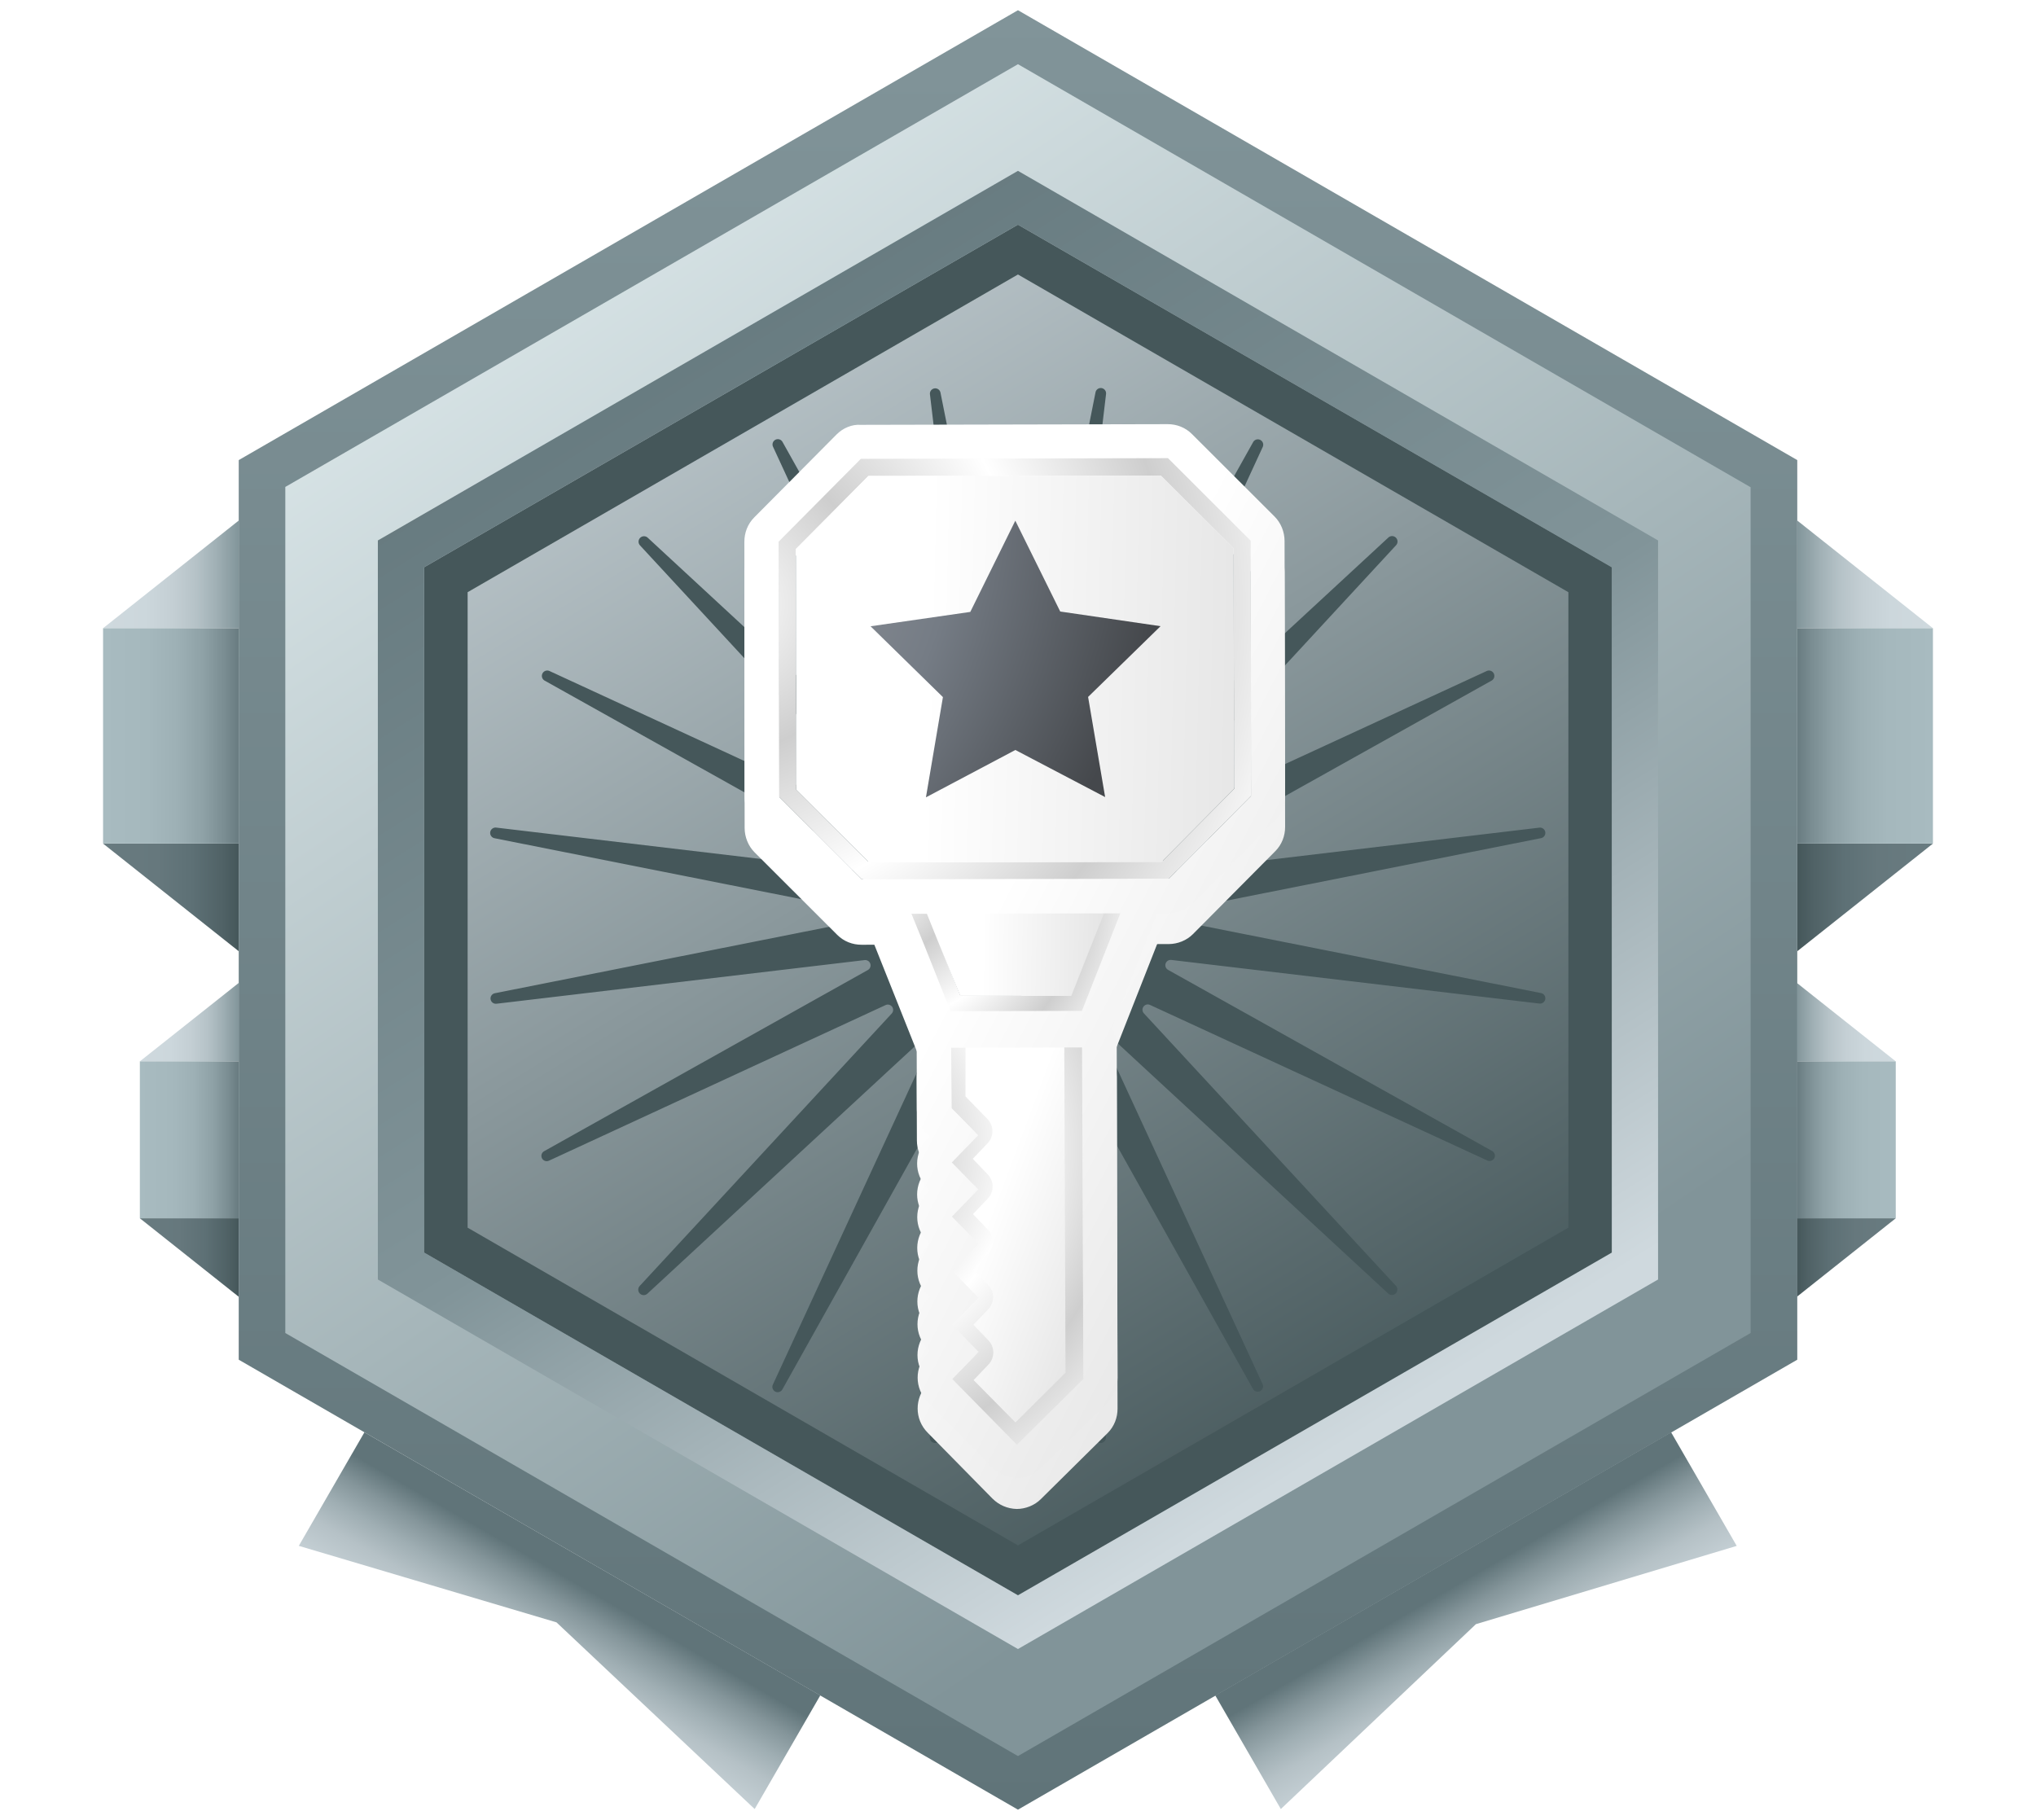 <svg width="264" height="236" viewBox="0 0 264 236" fill="none" xmlns="http://www.w3.org/2000/svg">
<g clip-path="url(#clip0)">
<path d="M47.255 185.735L38.745 200.465L72.155 210.385L97.855 234.595L106.365 219.855L47.255 185.735Z" fill="url(#paint0_linear)"/>
<path d="M157.578 219.86L166.08 234.595L191.376 210.621L225.192 200.47L216.682 185.73L157.578 219.86Z" fill="url(#paint1_linear)"/>
<path d="M18.135 137.635H30.955V127.465L18.135 137.635Z" fill="url(#paint2_linear)"/>
<path d="M18.135 157.985L30.955 168.165V157.985H18.135Z" fill="url(#paint3_linear)"/>
<path d="M30.955 137.635H18.135V157.985H30.955V137.635Z" fill="url(#paint4_linear)"/>
<path d="M13.365 81.465H30.955V67.505L13.365 81.465Z" fill="url(#paint5_linear)"/>
<path d="M13.365 109.395L30.955 123.355V109.395H13.365Z" fill="url(#paint6_linear)"/>
<path d="M30.955 81.465H13.365V109.385H30.955V81.465Z" fill="url(#paint7_linear)"/>
<path d="M245.815 137.635H232.995V127.465L245.815 137.635Z" fill="url(#paint8_linear)"/>
<path d="M245.815 157.985L232.995 168.165V157.985H245.815Z" fill="url(#paint9_linear)"/>
<path d="M232.995 137.635H245.815V157.985H232.995V137.635Z" fill="url(#paint10_linear)"/>
<path d="M45.775 68.225V167.785L131.995 217.555L218.215 167.785V68.225L131.995 18.445L45.775 68.225Z" fill="url(#paint11_linear)"/>
<path d="M250.635 81.465H233.045V67.505L250.635 81.465Z" fill="url(#paint12_linear)"/>
<path d="M250.635 109.395L233.045 123.355V109.395H250.635Z" fill="url(#paint13_linear)"/>
<path d="M233.045 81.465H250.635V109.385H233.045V81.465Z" fill="url(#paint14_linear)"/>
<path d="M132.675 98.065L142.045 50.905C142.073 50.723 142.172 50.56 142.32 50.451C142.468 50.343 142.653 50.297 142.835 50.325C143.017 50.353 143.18 50.452 143.289 50.6C143.397 50.748 143.443 50.933 143.415 51.115L137.745 98.865C137.724 99.025 137.76 99.187 137.846 99.323C137.931 99.459 138.062 99.561 138.216 99.611C138.369 99.661 138.534 99.656 138.684 99.596C138.834 99.537 138.958 99.427 139.035 99.285L162.515 57.285C162.61 57.142 162.754 57.038 162.92 56.994C163.086 56.95 163.263 56.969 163.416 57.047C163.569 57.125 163.688 57.256 163.751 57.416C163.813 57.577 163.815 57.754 163.755 57.915L143.615 101.575C143.548 101.719 143.534 101.882 143.574 102.036C143.613 102.19 143.705 102.326 143.833 102.42C143.962 102.514 144.118 102.561 144.277 102.553C144.436 102.545 144.587 102.482 144.705 102.375L180.005 69.725C180.138 69.592 180.317 69.518 180.505 69.518C180.693 69.518 180.872 69.592 181.005 69.725C181.138 69.858 181.212 70.037 181.212 70.225C181.212 70.413 181.138 70.592 181.005 70.725L148.365 106.045C148.251 106.162 148.183 106.315 148.171 106.477C148.159 106.639 148.206 106.801 148.301 106.932C148.397 107.064 148.536 107.157 148.694 107.196C148.852 107.235 149.019 107.217 149.165 107.145L192.825 86.995C192.986 86.935 193.164 86.937 193.324 86.999C193.484 87.062 193.615 87.181 193.693 87.334C193.771 87.487 193.789 87.664 193.746 87.83C193.702 87.996 193.598 88.14 193.455 88.235L151.455 111.715C151.314 111.792 151.204 111.916 151.144 112.066C151.084 112.216 151.079 112.381 151.129 112.535C151.179 112.688 151.281 112.819 151.417 112.904C151.553 112.99 151.715 113.026 151.875 113.005L199.635 107.325C199.809 107.311 199.981 107.364 200.117 107.472C200.254 107.58 200.344 107.736 200.371 107.908C200.397 108.08 200.358 108.255 200.26 108.399C200.163 108.544 200.015 108.646 199.845 108.685L152.685 118.055C152.525 118.083 152.379 118.166 152.274 118.29C152.17 118.415 152.112 118.572 152.112 118.735C152.112 118.898 152.17 119.055 152.274 119.18C152.379 119.304 152.525 119.387 152.685 119.415L199.845 128.785C200.015 128.824 200.163 128.926 200.26 129.071C200.358 129.215 200.397 129.39 200.371 129.562C200.344 129.734 200.254 129.89 200.117 129.998C199.981 130.106 199.809 130.159 199.635 130.145L151.885 124.485C151.725 124.464 151.563 124.5 151.427 124.586C151.291 124.671 151.189 124.802 151.139 124.956C151.089 125.109 151.095 125.274 151.154 125.424C151.214 125.574 151.324 125.698 151.465 125.775L193.465 149.255C193.628 149.339 193.751 149.483 193.808 149.658C193.864 149.832 193.849 150.022 193.765 150.185C193.681 150.348 193.537 150.471 193.362 150.528C193.188 150.584 192.998 150.569 192.835 150.485L149.135 130.325C148.989 130.253 148.822 130.235 148.664 130.274C148.506 130.313 148.367 130.406 148.271 130.538C148.176 130.669 148.129 130.831 148.141 130.993C148.153 131.155 148.221 131.308 148.335 131.425L180.985 166.725C181.118 166.858 181.192 167.037 181.192 167.225C181.192 167.413 181.118 167.592 180.985 167.725C180.852 167.858 180.673 167.932 180.485 167.932C180.297 167.932 180.118 167.858 179.985 167.725L144.685 135.075C144.567 134.968 144.416 134.905 144.257 134.897C144.098 134.889 143.942 134.936 143.813 135.03C143.685 135.124 143.593 135.26 143.554 135.414C143.514 135.568 143.528 135.731 143.595 135.875L163.735 179.535C163.795 179.696 163.793 179.874 163.731 180.034C163.668 180.194 163.549 180.325 163.396 180.403C163.243 180.481 163.066 180.5 162.9 180.456C162.734 180.412 162.59 180.308 162.495 180.165L139.015 138.165C138.938 138.024 138.814 137.914 138.664 137.854C138.514 137.795 138.349 137.789 138.196 137.839C138.042 137.889 137.911 137.991 137.826 138.127C137.74 138.263 137.704 138.425 137.725 138.585L143.395 186.325C143.409 186.415 143.406 186.507 143.385 186.596C143.364 186.684 143.326 186.768 143.272 186.842C143.219 186.915 143.151 186.978 143.074 187.026C142.996 187.074 142.91 187.106 142.82 187.12C142.73 187.134 142.638 187.131 142.549 187.11C142.461 187.089 142.377 187.051 142.303 186.997C142.23 186.944 142.167 186.876 142.119 186.799C142.071 186.721 142.039 186.635 142.025 186.545L132.655 139.385C132.627 139.225 132.544 139.079 132.42 138.974C132.295 138.87 132.138 138.812 131.975 138.812C131.812 138.812 131.655 138.87 131.53 138.974C131.406 139.079 131.323 139.225 131.295 139.385L121.935 186.545C121.906 186.727 121.806 186.889 121.657 186.997C121.507 187.105 121.322 187.149 121.14 187.12C120.958 187.091 120.796 186.991 120.688 186.842C120.58 186.693 120.536 186.507 120.565 186.325L126.235 138.585C126.25 138.427 126.21 138.268 126.122 138.135C126.035 138.002 125.905 137.903 125.753 137.854C125.602 137.806 125.438 137.81 125.29 137.866C125.141 137.923 125.016 138.028 124.935 138.165L101.455 180.165C101.371 180.328 101.227 180.451 101.052 180.508C100.878 180.564 100.688 180.549 100.525 180.465C100.362 180.381 100.239 180.237 100.182 180.062C100.126 179.888 100.141 179.698 100.225 179.535L120.365 135.895C120.437 135.749 120.455 135.582 120.416 135.424C120.377 135.266 120.284 135.127 120.152 135.031C120.021 134.936 119.859 134.889 119.697 134.901C119.535 134.913 119.382 134.981 119.265 135.095L83.965 167.745C83.832 167.878 83.653 167.952 83.465 167.952C83.278 167.952 83.098 167.878 82.965 167.745C82.832 167.612 82.758 167.433 82.758 167.245C82.758 167.057 82.832 166.878 82.965 166.745L115.615 131.445C115.729 131.328 115.797 131.175 115.809 131.013C115.821 130.851 115.774 130.689 115.679 130.558C115.583 130.426 115.444 130.333 115.286 130.294C115.128 130.255 114.961 130.273 114.815 130.345L71.205 150.505C71.042 150.589 70.852 150.604 70.678 150.548C70.504 150.491 70.359 150.368 70.275 150.205C70.192 150.042 70.176 149.852 70.232 149.678C70.289 149.503 70.412 149.359 70.575 149.275L112.525 125.795C112.666 125.718 112.776 125.594 112.836 125.444C112.895 125.294 112.901 125.129 112.851 124.976C112.801 124.822 112.699 124.691 112.563 124.606C112.427 124.52 112.265 124.484 112.105 124.505L64.365 130.165C64.19 130.183 64.014 130.133 63.875 130.026C63.735 129.919 63.642 129.763 63.613 129.589C63.585 129.415 63.625 129.237 63.724 129.091C63.822 128.946 63.973 128.843 64.145 128.805L111.305 119.435C111.465 119.407 111.611 119.324 111.716 119.2C111.82 119.075 111.878 118.918 111.878 118.755C111.878 118.592 111.82 118.435 111.716 118.31C111.611 118.186 111.465 118.103 111.305 118.075L64.145 108.705C63.962 108.676 63.798 108.575 63.689 108.425C63.581 108.275 63.536 108.088 63.565 107.905C63.594 107.722 63.695 107.558 63.845 107.449C63.995 107.341 64.182 107.296 64.365 107.325L112.105 112.985C112.265 113.006 112.427 112.97 112.563 112.884C112.699 112.799 112.801 112.668 112.851 112.515C112.901 112.361 112.895 112.196 112.836 112.046C112.776 111.896 112.666 111.772 112.525 111.695L70.575 88.235C70.432 88.14 70.328 87.996 70.284 87.83C70.24 87.664 70.259 87.487 70.337 87.334C70.415 87.181 70.546 87.062 70.706 86.999C70.867 86.937 71.044 86.935 71.205 86.995L114.855 107.145C115.001 107.217 115.168 107.235 115.326 107.196C115.484 107.157 115.623 107.064 115.719 106.932C115.814 106.801 115.861 106.639 115.849 106.477C115.837 106.315 115.769 106.162 115.655 106.045L83.005 70.745C82.872 70.612 82.798 70.433 82.798 70.245C82.798 70.058 82.872 69.878 83.005 69.745C83.138 69.612 83.317 69.538 83.505 69.538C83.692 69.538 83.872 69.612 84.005 69.745L119.305 102.395C119.422 102.509 119.575 102.577 119.737 102.589C119.899 102.601 120.061 102.554 120.192 102.459C120.324 102.363 120.417 102.224 120.456 102.066C120.495 101.908 120.477 101.741 120.405 101.595L100.245 57.955C100.161 57.792 100.146 57.602 100.202 57.428C100.259 57.254 100.382 57.109 100.545 57.025C100.708 56.941 100.898 56.926 101.072 56.982C101.247 57.039 101.391 57.162 101.475 57.325L124.955 99.325C125.036 99.462 125.161 99.567 125.31 99.624C125.458 99.68 125.622 99.684 125.773 99.636C125.925 99.587 126.055 99.488 126.142 99.355C126.23 99.222 126.27 99.063 126.255 98.905L120.585 51.155C120.571 51.065 120.575 50.973 120.597 50.885C120.619 50.797 120.658 50.713 120.711 50.64C120.765 50.566 120.833 50.505 120.911 50.457C120.989 50.41 121.075 50.379 121.165 50.365C121.255 50.351 121.347 50.355 121.435 50.377C121.524 50.399 121.607 50.438 121.68 50.491C121.753 50.545 121.816 50.613 121.863 50.691C121.91 50.769 121.941 50.855 121.955 50.945L131.365 98.065C131.411 98.203 131.498 98.323 131.616 98.407C131.734 98.492 131.875 98.538 132.02 98.538C132.165 98.538 132.306 98.492 132.424 98.407C132.542 98.323 132.629 98.203 132.675 98.065Z" fill="#45575A"/>
<path d="M131.995 234.675L30.955 176.325V59.665L131.995 1.325L233.045 59.665V176.325L131.995 234.675ZM47.125 167.005L131.995 216.005L216.875 167.005V69.005L131.995 20.005L47.125 69.005V167.005Z" fill="url(#paint15_linear)"/>
<path d="M131.995 227.725L36.995 172.865V63.145L131.995 8.325L226.995 63.185V172.865L131.995 227.725ZM52.185 164.085L131.995 210.165L211.815 164.085V71.925L131.995 25.845L52.185 71.925V164.085Z" fill="url(#paint16_linear)"/>
<path d="M131.995 206.875L54.995 162.435V73.565L131.995 29.135L208.995 73.565V162.435L131.995 206.875ZM60.635 159.205L131.995 200.405L203.365 159.205V76.795L131.995 35.595L60.635 76.795V159.205Z" fill="#45575A"/>
<path d="M131.995 213.845L48.995 165.925V70.085L131.995 22.155L214.995 70.085V165.925L131.995 213.845ZM54.995 162.435L131.995 206.875L208.995 162.435V73.565L131.995 29.135L54.995 73.565V162.435Z" fill="url(#paint17_linear)"/>
</g>
<g style="mix-blend-mode:luminosity" clip-path="url(#clip1)">
<g filter="url(#filter0_d)">
<path d="M123.335 135.867L140.369 135.829L140.475 178.83L131.86 187.352L123.479 178.829L126.894 175.311L123.464 171.808L126.878 168.29L123.448 164.787L126.863 161.269L123.432 157.767L126.847 154.249L123.417 150.746L126.832 147.228L123.401 143.725L123.335 135.867ZM120.138 132.083C119.323 133.496 118.82 134.628 118.862 135.837L118.89 143.891C118.893 145.061 119.323 146.191 120.181 147.047L120.532 147.398L120.182 147.75C118.514 149.508 118.481 152.278 120.196 153.99L120.547 154.34L120.198 154.692C118.529 156.451 118.496 159.221 120.211 160.933L120.562 161.283L120.213 161.635C118.545 163.394 118.512 166.163 120.227 167.876L120.578 168.226L120.228 168.578C118.56 170.337 118.527 173.106 120.242 174.819L120.593 175.169L120.244 175.521C118.575 177.28 118.543 180.049 120.297 181.8L128.677 190.324C129.535 191.18 130.625 191.646 131.83 191.682C132.997 191.679 134.163 191.209 134.978 190.388L143.593 181.866C143.593 181.866 143.593 181.866 143.632 181.827C144.485 180.967 144.911 179.835 144.908 178.664L144.802 135.663C144.797 133.167 142.809 131.182 140.32 131.187L123.325 131.342C122.08 131.345 120.953 131.262 120.138 132.083Z" fill="url(#paint18_linear)"/>
<path d="M116.374 114.058L147.021 113.99L140.291 131.089L123.257 131.127L119.854 122.592L116.374 114.058ZM113.217 110.905C113.023 111.101 112.829 111.296 112.674 111.531C111.86 112.742 111.669 114.341 112.255 115.705L119.06 132.774C119.764 134.489 121.4 135.577 123.228 135.612L140.262 135.574C141.507 135.572 142.595 135.101 143.448 134.241C143.875 133.811 144.224 133.303 144.417 132.718L151.147 115.619C151.688 114.214 151.529 112.654 150.71 111.446C149.89 110.239 148.488 109.462 147.01 109.465L116.364 109.533C115.158 109.575 114.032 110.085 113.217 110.905Z" fill="url(#paint19_linear)"/>
<path d="M111.625 59.501L151.45 59.412L162.169 70.115L162.242 103.191L151.571 113.941L111.746 114.029L101.066 103.365L100.993 70.29L111.664 59.54L111.625 59.501ZM108.468 56.348L97.796 67.098C96.943 67.958 96.517 69.09 96.52 70.26L96.554 103.375C96.557 104.546 97.026 105.715 97.845 106.532L108.564 117.234C109.421 118.091 110.55 118.517 111.717 118.515L151.542 118.426C152.709 118.424 153.874 117.953 154.689 117.132L165.361 106.382C166.214 105.522 166.64 104.39 166.637 103.22L166.564 70.144C166.561 68.974 166.092 67.805 165.273 66.988L154.554 56.285C153.697 55.429 152.568 55.002 151.401 55.005L111.576 55.093C110.487 55.018 109.321 55.488 108.468 56.348Z" fill="url(#paint20_linear)"/>
</g>
<path d="M122.242 135.209L141.285 135.209L141.285 180.908L136.718 185.293L132.541 188.801L127.186 184.27L122.242 180.908L122.242 135.209Z" fill="url(#paint21_linear)"/>
<path d="M125.194 132.5L137.99 132.493L138.164 178.005L131.672 184.465L126.246 178.969L128.146 176.975C129.017 176.098 129.011 174.663 128.134 173.787L126.219 171.795L128.118 169.801C128.989 168.924 128.984 167.489 128.106 166.613L126.191 164.621L128.091 162.628C128.962 161.75 128.956 160.316 128.079 159.439L126.164 157.448L128.064 155.454C128.934 154.577 128.929 153.142 128.051 152.266L126.136 150.274L128.036 148.28C128.907 147.403 128.901 145.968 128.024 145.092L125.191 142.185L125.194 132.5ZM122.92 130.23L122.97 143.302L126.481 146.887L122.998 150.475L126.508 154.06L123.025 157.649L126.536 161.234L123.053 164.823L126.563 168.407L123.08 171.996L126.591 175.581L123.107 179.17L131.685 187.893L140.473 179.199L140.287 130.419L122.92 130.23Z" fill="url(#paint22_radial)"/>
<path d="M116.02 113.939L119.501 122.671L122.982 131.403L140.411 131.365L143.854 122.617L147.296 113.87L116.02 113.939ZM119.368 116.247L143.959 116.192L141.743 121.784L138.854 129.094L124.529 129.125L121.608 121.829L119.368 116.247Z" fill="url(#paint23_radial)"/>
<path d="M124.508 129.141L138.914 129.149L141.827 121.778L144.062 116.139L119.263 116.194L121.523 121.823L124.508 129.141Z" fill="url(#paint24_linear)"/>
<path d="M123.335 135.867L140.369 135.829L140.475 178.83L131.86 187.352L123.479 178.829L126.894 175.311L123.464 171.808L126.878 168.29L123.448 164.787L126.863 161.269L123.432 157.767L126.847 154.249L123.417 150.746L126.832 147.228L123.401 143.725L123.335 135.867ZM120.138 132.083C119.323 133.496 118.82 134.628 118.862 135.837L118.89 143.891C118.893 145.061 119.323 146.191 120.181 147.047L120.532 147.398L120.182 147.75C118.514 149.508 118.481 152.278 120.196 153.99L120.547 154.34L120.198 154.692C118.529 156.451 118.496 159.221 120.211 160.933L120.562 161.283L120.213 161.635C118.545 163.394 118.512 166.163 120.227 167.876L120.578 168.226L120.228 168.578C118.56 170.337 118.527 173.106 120.242 174.819L120.593 175.169L120.244 175.521C118.575 177.28 118.543 180.049 120.297 181.8L128.677 190.324C129.535 191.18 130.625 191.646 131.83 191.682C132.997 191.679 134.163 191.209 134.978 190.388L143.593 181.866C143.593 181.866 143.593 181.866 143.632 181.827C144.485 180.967 144.911 179.835 144.908 178.664L144.802 135.663C144.797 133.167 142.809 131.182 140.32 131.187L123.325 131.342C122.08 131.345 120.953 131.262 120.138 132.083Z" fill="url(#paint25_linear)"/>
<path d="M116.374 114.058L147.021 113.99L140.291 131.089L123.257 131.127L119.854 122.592L116.374 114.058ZM113.217 110.905C113.023 111.101 112.829 111.296 112.674 111.531C111.86 112.742 111.669 114.341 112.255 115.705L119.06 132.774C119.764 134.489 121.4 135.577 123.228 135.612L140.262 135.574C141.507 135.572 142.595 135.101 143.448 134.241C143.875 133.811 144.224 133.303 144.417 132.718L151.147 115.619C151.688 114.214 151.529 112.654 150.71 111.446C149.89 110.239 148.488 109.462 147.01 109.465L116.364 109.533C115.158 109.575 114.032 110.085 113.217 110.905Z" fill="url(#paint26_linear)"/>
<path d="M111.625 59.501L151.45 59.412L162.169 70.115L162.242 103.191L151.571 113.941L111.746 114.029L101.066 103.365L100.993 70.29L111.664 59.54L111.625 59.501ZM108.468 56.348L97.796 67.098C96.943 67.958 96.517 69.09 96.52 70.26L96.554 103.375C96.557 104.546 97.026 105.715 97.845 106.532L108.564 117.234C109.421 118.091 110.55 118.517 111.717 118.515L151.542 118.426C152.709 118.424 153.874 117.953 154.689 117.132L165.361 106.382C166.214 105.522 166.64 104.39 166.637 103.22L166.564 70.144C166.561 68.974 166.092 67.805 165.273 66.988L154.554 56.285C153.697 55.429 152.568 55.002 151.401 55.005L111.576 55.093C110.487 55.018 109.321 55.488 108.468 56.348Z" fill="url(#paint27_linear)"/>
<path d="M112.602 61.722L150.522 61.677L159.955 71.095L160.024 102.299L150.633 111.759L112.674 111.843L103.242 102.425L103.172 71.221L112.602 61.722ZM111.625 59.501L100.953 70.251L101.027 103.327L111.746 114.029L151.571 113.941L162.243 103.191L162.169 70.115L151.45 59.412L111.625 59.501Z" fill="url(#paint28_radial)"/>
<path d="M103.211 71.182L103.242 102.424L112.674 111.843L150.633 111.759L160.024 102.299L159.955 71.095L150.522 61.677L112.602 61.722L103.211 71.182Z" fill="url(#paint29_linear)"/>
<path d="M131.652 67.522L137.476 79.302L150.485 81.203L141.089 90.378L143.298 103.363L131.659 97.257L120.063 103.398L122.265 90.4L112.882 81.215L125.814 79.352L131.652 67.522Z" fill="url(#paint30_radial)"/>
</g>
<defs>
<filter id="filter0_d" x="92.52" y="55.005" width="78.117" height="144.677" filterUnits="userSpaceOnUse" color-interpolation-filters="sRGB">
<feFlood flood-opacity="0" result="BackgroundImageFix"/>
<feColorMatrix in="SourceAlpha" type="matrix" values="0 0 0 0 0 0 0 0 0 0 0 0 0 0 0 0 0 0 127 0"/>
<feOffset dy="4"/>
<feGaussianBlur stdDeviation="2"/>
<feColorMatrix type="matrix" values="0 0 0 0 0 0 0 0 0 0 0 0 0 0 0 0 0 0 0.25 0"/>
<feBlend mode="normal" in2="BackgroundImageFix" result="effect1_dropShadow"/>
<feBlend mode="normal" in="SourceGraphic" in2="effect1_dropShadow" result="shape"/>
</filter>
<linearGradient id="paint0_linear" x1="78.525" y1="207.519" x2="65.984" y2="229.251" gradientUnits="userSpaceOnUse">
<stop stop-color="#607479"/>
<stop offset="0.01" stop-color="#63777C"/>
<stop offset="0.13" stop-color="#84959A"/>
<stop offset="0.26" stop-color="#9FAEB3"/>
<stop offset="0.39" stop-color="#B5C1C6"/>
<stop offset="0.55" stop-color="#C4CFD4"/>
<stop offset="0.73" stop-color="#CCD7DC"/>
<stop offset="1" stop-color="#CFD9DE"/>
</linearGradient>
<linearGradient id="paint1_linear" x1="192.079" y1="203.672" x2="204.629" y2="225.398" gradientUnits="userSpaceOnUse">
<stop stop-color="#607479"/>
<stop offset="0.01" stop-color="#63777C"/>
<stop offset="0.13" stop-color="#84959A"/>
<stop offset="0.26" stop-color="#9FAEB3"/>
<stop offset="0.39" stop-color="#B5C1C6"/>
<stop offset="0.55" stop-color="#C4CFD4"/>
<stop offset="0.73" stop-color="#CCD7DC"/>
<stop offset="1" stop-color="#CFD9DE"/>
</linearGradient>
<linearGradient id="paint2_linear" x1="18.135" y1="132.555" x2="30.955" y2="132.555" gradientUnits="userSpaceOnUse">
<stop stop-color="#CFD9DE"/>
<stop offset="0.31" stop-color="#CCD7DC"/>
<stop offset="0.51" stop-color="#C4CFD4"/>
<stop offset="0.69" stop-color="#B5C2C7"/>
<stop offset="0.84" stop-color="#9FAFB4"/>
<stop offset="0.99" stop-color="#84979C"/>
<stop offset="1" stop-color="#819499"/>
</linearGradient>
<linearGradient id="paint3_linear" x1="18.135" y1="163.075" x2="30.955" y2="163.075" gradientUnits="userSpaceOnUse">
<stop stop-color="#687B80"/>
<stop offset="0.4" stop-color="#66787D"/>
<stop offset="0.66" stop-color="#5D7075"/>
<stop offset="0.88" stop-color="#506266"/>
<stop offset="1" stop-color="#45575A"/>
</linearGradient>
<linearGradient id="paint4_linear" x1="18.135" y1="147.815" x2="30.955" y2="147.815" gradientUnits="userSpaceOnUse">
<stop stop-color="#A8BBC0"/>
<stop offset="0.33" stop-color="#A5B8BD"/>
<stop offset="0.55" stop-color="#9DB0B5"/>
<stop offset="0.74" stop-color="#8EA1A6"/>
<stop offset="0.9" stop-color="#798C91"/>
<stop offset="1" stop-color="#687B80"/>
</linearGradient>
<linearGradient id="paint5_linear" x1="13.365" y1="74.492" x2="30.955" y2="74.492" gradientUnits="userSpaceOnUse">
<stop stop-color="#CFD9DE"/>
<stop offset="0.31" stop-color="#CCD7DC"/>
<stop offset="0.51" stop-color="#C4CFD4"/>
<stop offset="0.69" stop-color="#B5C2C7"/>
<stop offset="0.84" stop-color="#9FAFB4"/>
<stop offset="0.99" stop-color="#84979C"/>
<stop offset="1" stop-color="#819499"/>
</linearGradient>
<linearGradient id="paint6_linear" x1="13.365" y1="116.375" x2="30.955" y2="116.375" gradientUnits="userSpaceOnUse">
<stop stop-color="#687B80"/>
<stop offset="0.4" stop-color="#66787D"/>
<stop offset="0.66" stop-color="#5D7075"/>
<stop offset="0.88" stop-color="#506266"/>
<stop offset="1" stop-color="#45575A"/>
</linearGradient>
<linearGradient id="paint7_linear" x1="13.365" y1="95.432" x2="30.955" y2="95.432" gradientUnits="userSpaceOnUse">
<stop stop-color="#A8BBC0"/>
<stop offset="0.33" stop-color="#A5B8BD"/>
<stop offset="0.55" stop-color="#9DB0B5"/>
<stop offset="0.74" stop-color="#8EA1A6"/>
<stop offset="0.9" stop-color="#798C91"/>
<stop offset="1" stop-color="#687B80"/>
</linearGradient>
<linearGradient id="paint8_linear" x1="245.815" y1="132.555" x2="232.995" y2="132.555" gradientUnits="userSpaceOnUse">
<stop stop-color="#CFD9DE"/>
<stop offset="0.31" stop-color="#CCD7DC"/>
<stop offset="0.51" stop-color="#C4CFD4"/>
<stop offset="0.69" stop-color="#B5C2C7"/>
<stop offset="0.84" stop-color="#9FAFB4"/>
<stop offset="0.99" stop-color="#84979C"/>
<stop offset="1" stop-color="#819499"/>
</linearGradient>
<linearGradient id="paint9_linear" x1="245.815" y1="163.075" x2="232.995" y2="163.075" gradientUnits="userSpaceOnUse">
<stop stop-color="#687B80"/>
<stop offset="0.4" stop-color="#66787D"/>
<stop offset="0.66" stop-color="#5D7075"/>
<stop offset="0.88" stop-color="#506266"/>
<stop offset="1" stop-color="#45575A"/>
</linearGradient>
<linearGradient id="paint10_linear" x1="245.815" y1="147.815" x2="232.995" y2="147.815" gradientUnits="userSpaceOnUse">
<stop stop-color="#A8BBC0"/>
<stop offset="0.33" stop-color="#A5B8BD"/>
<stop offset="0.55" stop-color="#9DB0B5"/>
<stop offset="0.74" stop-color="#8EA1A6"/>
<stop offset="0.9" stop-color="#798C91"/>
<stop offset="1" stop-color="#687B80"/>
</linearGradient>
<linearGradient id="paint11_linear" x1="176.145" y1="190.775" x2="72.875" y2="20.535" gradientUnits="userSpaceOnUse">
<stop stop-color="#45575A"/>
<stop offset="1" stop-color="#CFD9DE"/>
</linearGradient>
<linearGradient id="paint12_linear" x1="250.635" y1="74.492" x2="233.045" y2="74.492" gradientUnits="userSpaceOnUse">
<stop stop-color="#CFD9DE"/>
<stop offset="0.31" stop-color="#CCD7DC"/>
<stop offset="0.51" stop-color="#C4CFD4"/>
<stop offset="0.69" stop-color="#B5C2C7"/>
<stop offset="0.84" stop-color="#9FAFB4"/>
<stop offset="0.99" stop-color="#84979C"/>
<stop offset="1" stop-color="#819499"/>
</linearGradient>
<linearGradient id="paint13_linear" x1="250.635" y1="116.375" x2="233.045" y2="116.375" gradientUnits="userSpaceOnUse">
<stop stop-color="#687B80"/>
<stop offset="0.4" stop-color="#66787D"/>
<stop offset="0.66" stop-color="#5D7075"/>
<stop offset="0.88" stop-color="#506266"/>
<stop offset="1" stop-color="#45575A"/>
</linearGradient>
<linearGradient id="paint14_linear" x1="250.635" y1="95.432" x2="233.045" y2="95.432" gradientUnits="userSpaceOnUse">
<stop stop-color="#A8BBC0"/>
<stop offset="0.33" stop-color="#A5B8BD"/>
<stop offset="0.55" stop-color="#9DB0B5"/>
<stop offset="0.74" stop-color="#8EA1A6"/>
<stop offset="0.9" stop-color="#798C91"/>
<stop offset="1" stop-color="#687B80"/>
</linearGradient>
<linearGradient id="paint15_linear" x1="131.995" y1="234.675" x2="131.995" y2="1.325" gradientUnits="userSpaceOnUse">
<stop stop-color="#607479"/>
<stop offset="1" stop-color="#819499"/>
</linearGradient>
<linearGradient id="paint16_linear" x1="180.165" y1="189.995" x2="58.135" y2="7.615" gradientUnits="userSpaceOnUse">
<stop offset="0.03" stop-color="#819499"/>
<stop offset="1" stop-color="#E5F0F2"/>
</linearGradient>
<linearGradient id="paint17_linear" x1="175.155" y1="186.755" x2="73.245" y2="24.405" gradientUnits="userSpaceOnUse">
<stop stop-color="#CFD9DE"/>
<stop offset="0.41" stop-color="#819499"/>
<stop offset="1" stop-color="#607479"/>
</linearGradient>
<linearGradient id="paint18_linear" x1="108.849" y1="55.005" x2="201.037" y2="102.91" gradientUnits="userSpaceOnUse">
<stop offset="0.448" stop-color="white"/>
<stop offset="1" stop-color="#E2E2E2"/>
</linearGradient>
<linearGradient id="paint19_linear" x1="108.849" y1="55.005" x2="201.037" y2="102.91" gradientUnits="userSpaceOnUse">
<stop offset="0.448" stop-color="white"/>
<stop offset="1" stop-color="#E2E2E2"/>
</linearGradient>
<linearGradient id="paint20_linear" x1="108.849" y1="55.005" x2="201.037" y2="102.91" gradientUnits="userSpaceOnUse">
<stop offset="0.448" stop-color="white"/>
<stop offset="1" stop-color="#E2E2E2"/>
</linearGradient>
<linearGradient id="paint21_linear" x1="123.366" y1="140.412" x2="151.91" y2="151.061" gradientUnits="userSpaceOnUse">
<stop offset="0.349" stop-color="white"/>
<stop offset="1" stop-color="#E2E2E2"/>
</linearGradient>
<radialGradient id="paint22_radial" cx="0" cy="0" r="1" gradientUnits="userSpaceOnUse" gradientTransform="translate(105.043 148.732) rotate(-45.21) scale(53.957 54.196)">
<stop stop-color="white"/>
<stop offset="0.25" stop-color="#CECECE"/>
<stop offset="0.5" stop-color="white"/>
<stop offset="0.75" stop-color="#CECECE"/>
<stop offset="1" stop-color="white"/>
</radialGradient>
<radialGradient id="paint23_radial" cx="0" cy="0" r="1" gradientUnits="userSpaceOnUse" gradientTransform="translate(114.897 115.381) rotate(-45.21) scale(34.148 34.148)">
<stop stop-color="white"/>
<stop offset="0.25" stop-color="#CECECE"/>
<stop offset="0.5" stop-color="white"/>
<stop offset="0.75" stop-color="#CECECE"/>
<stop offset="1" stop-color="white"/>
</radialGradient>
<linearGradient id="paint24_linear" x1="117.961" y1="120.685" x2="145.057" y2="121.25" gradientUnits="userSpaceOnUse">
<stop offset="0.349" stop-color="white"/>
<stop offset="1" stop-color="#E2E2E2"/>
</linearGradient>
<linearGradient id="paint25_linear" x1="108.849" y1="55.005" x2="201.037" y2="102.91" gradientUnits="userSpaceOnUse">
<stop offset="0.448" stop-color="white"/>
<stop offset="1" stop-color="#E2E2E2"/>
</linearGradient>
<linearGradient id="paint26_linear" x1="108.849" y1="55.005" x2="201.037" y2="102.91" gradientUnits="userSpaceOnUse">
<stop offset="0.448" stop-color="white"/>
<stop offset="1" stop-color="#E2E2E2"/>
</linearGradient>
<linearGradient id="paint27_linear" x1="108.849" y1="55.005" x2="201.037" y2="102.91" gradientUnits="userSpaceOnUse">
<stop offset="0.448" stop-color="white"/>
<stop offset="1" stop-color="#E2E2E2"/>
</linearGradient>
<radialGradient id="paint28_radial" cx="0" cy="0" r="1" gradientUnits="userSpaceOnUse" gradientTransform="translate(93.784 78.174) rotate(-45.21) scale(76.988 76.987)">
<stop stop-color="white"/>
<stop offset="0.25" stop-color="#CECECE"/>
<stop offset="0.5" stop-color="white"/>
<stop offset="0.75" stop-color="#CECECE"/>
<stop offset="1" stop-color="white"/>
</radialGradient>
<linearGradient id="paint29_linear" x1="94.514" y1="88.52" x2="167.69" y2="90.137" gradientUnits="userSpaceOnUse">
<stop offset="0.349" stop-color="white"/>
<stop offset="1" stop-color="#E2E2E2"/>
</linearGradient>
<radialGradient id="paint30_radial" cx="0" cy="0" r="1" gradientUnits="userSpaceOnUse" gradientTransform="translate(71.775 68.156) rotate(-36.113) scale(80.451 76.521)">
<stop stop-color="#B3B6BA"/>
<stop offset="0.33" stop-color="#91959B"/>
<stop offset="0.66" stop-color="#757C85"/>
<stop offset="1" stop-color="#45484C"/>
</radialGradient>
<clipPath id="clip0">
<rect width="237.27" height="233.35" fill="white" transform="translate(13.365 1.325)"/>
</clipPath>
<clipPath id="clip1">
<rect width="144" height="142" fill="white" transform="translate(60 55)"/>
</clipPath>
</defs>
</svg>

